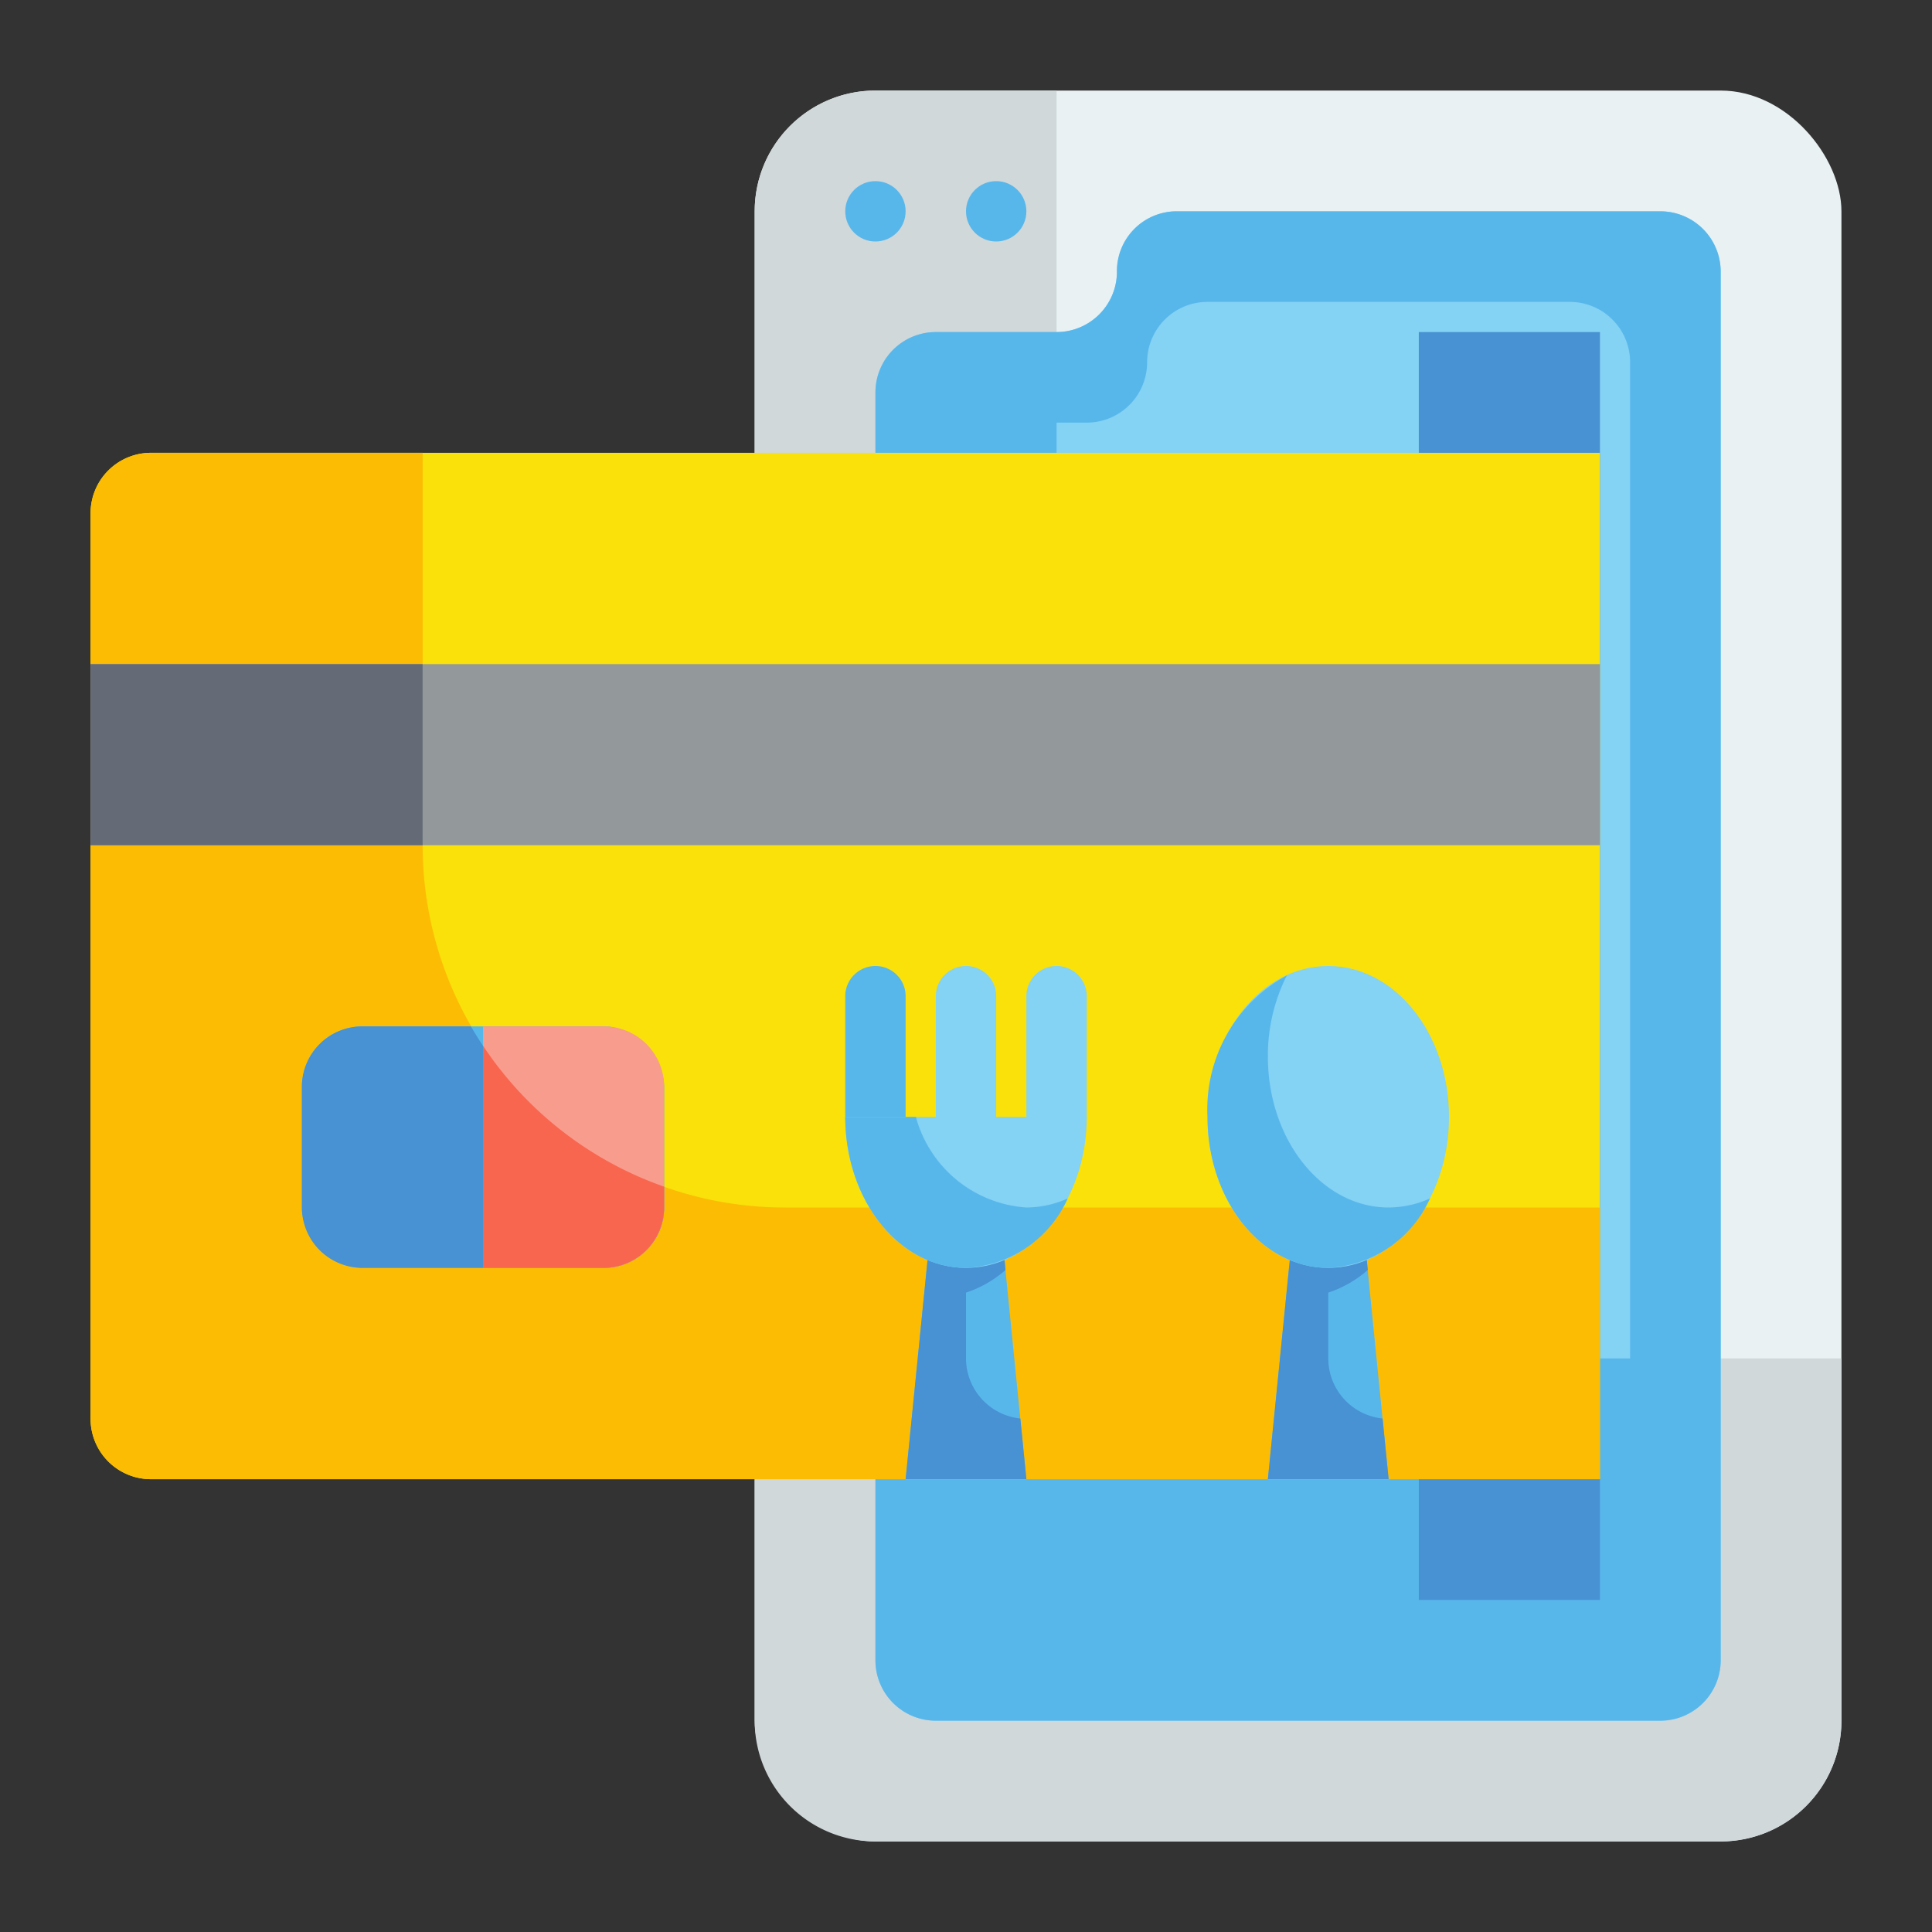 <svg height="512" viewBox="0 0 64 64" width="512" xmlns="http://www.w3.org/2000/svg"><rect x="0" y="0" width="64" height="64" fill="#333333" stroke="none"/><g id="Flat"><g id="Stroke_copy_2" data-name="Stroke copy 2"><g><g><rect fill="#e9f1f2" height="58" rx="4" width="36" x="25" y="3"/><path d="m61 45v12a4 4 0 0 1 -4 4h-28a4 4 0 0 1 -4-4v-50a4 4 0 0 1 4-4h6v38a4 4 0 0 0 4 4z" fill="#d0d8da"/><path d="m37 9a2 2 0 0 1 -2 2h-4a2 2 0 0 0 -2 2v42a2 2 0 0 0 2 2h24a2 2 0 0 0 2-2v-46a2 2 0 0 0 -2-2h-16a2 2 0 0 0 -2 2z" fill="#84d2f4"/><g fill="#57b7eb"><path d="m55 57a2 2 0 0 0 2-2v-46a2 2 0 0 0 -2-2h-16.079a1.978 1.978 0 0 0 -1.921 2.041 2 2 0 0 1 -2 1.959h-4a2 2 0 0 0 -2 2v42a2 2 0 0 0 2 2zm-16-12a4 4 0 0 1 -4-4v-27h1a2 2 0 0 0 2-2 2 2 0 0 1 2-2h12a2 2 0 0 1 2 2v33z"/><circle cx="29" cy="7" r="1"/><circle cx="33" cy="7" r="1"/></g></g><path d="m47 11h6v42h-6z" fill="#4891d3"/><g><path d="m5 15h48a0 0 0 0 1 0 0v34a0 0 0 0 1 0 0h-48a2 2 0 0 1 -2-2v-30a2 2 0 0 1 2-2z" fill="#f9e109"/><path d="m53 40v9h-48a2.006 2.006 0 0 1 -2-2v-30a2.006 2.006 0 0 1 2-2h9v13a12 12 0 0 0 12 12z" fill="#fcbc04"/><path d="m3 22h50v6h-50z" fill="#93999a"/><g><path d="m32 38a1 1 0 0 1 -1-1v-4a1 1 0 0 1 2 0v4a1 1 0 0 1 -1 1z" fill="#84d2f4"/><path d="m35 38a1 1 0 0 1 -1-1v-4a1 1 0 0 1 2 0v4a1 1 0 0 1 -1 1z" fill="#84d2f4"/><g fill="#57b7eb"><path d="m29 38a1 1 0 0 1 -1-1v-4a1 1 0 0 1 2 0v4a1 1 0 0 1 -1 1z"/><path d="m34 49h-4l1-10h2z"/><path d="m46 49h-4l1-10h2z"/></g><path d="m46 49h-4l1-10h2l.31 3.07a3.818 3.818 0 0 1 -1.31.75v2.18a2.006 2.006 0 0 0 1.8 1.99z" fill="#4891d3"/><path d="m34 49h-4l1-10h2l.31 3.07a3.818 3.818 0 0 1 -1.31.75v2.18a2.006 2.006 0 0 0 1.8 1.99z" fill="#4891d3"/><ellipse cx="44" cy="37" fill="#84d2f4" rx="4" ry="5"/><path d="m36 37c0 2.761-1.791 5-4 5s-4-2.239-4-5z" fill="#84d2f4"/><path d="m47.37 39.7a3.9 3.9 0 0 1 -3.37 2.3c-2.21 0-4-2.24-4-5a5.039 5.039 0 0 1 2.63-4.69 5.894 5.894 0 0 0 -.63 2.69c0 2.76 1.79 5 4 5a3.377 3.377 0 0 0 1.37-.3z" fill="#57b7eb"/><path d="m35.37 39.7a3.9 3.9 0 0 1 -3.37 2.3c-2.21 0-4-2.24-4-5h2.34a4.076 4.076 0 0 0 3.66 3 3.377 3.377 0 0 0 1.37-.3z" fill="#57b7eb"/></g><path d="m3 22h11v6h-11z" fill="#656b76"/><rect fill="#57b7eb" height="8" rx="2" width="12" x="10" y="34"/><path d="m22 39.31v.69a2.006 2.006 0 0 1 -2 2h-8a2.006 2.006 0 0 1 -2-2v-4a2.006 2.006 0 0 1 2-2h3.6a12.024 12.024 0 0 0 6.4 5.31z" fill="#4891d3"/><path d="m16 34h4a2 2 0 0 1 2 2v4a2 2 0 0 1 -2 2h-4a0 0 0 0 1 0 0v-8a0 0 0 0 1 0 0z" fill="#f89c8d"/><path d="m22 39.31v.69a2.006 2.006 0 0 1 -2 2h-4v-7.36a11.941 11.941 0 0 0 6 4.67z" fill="#f8664f"/></g></g></g></g></svg>